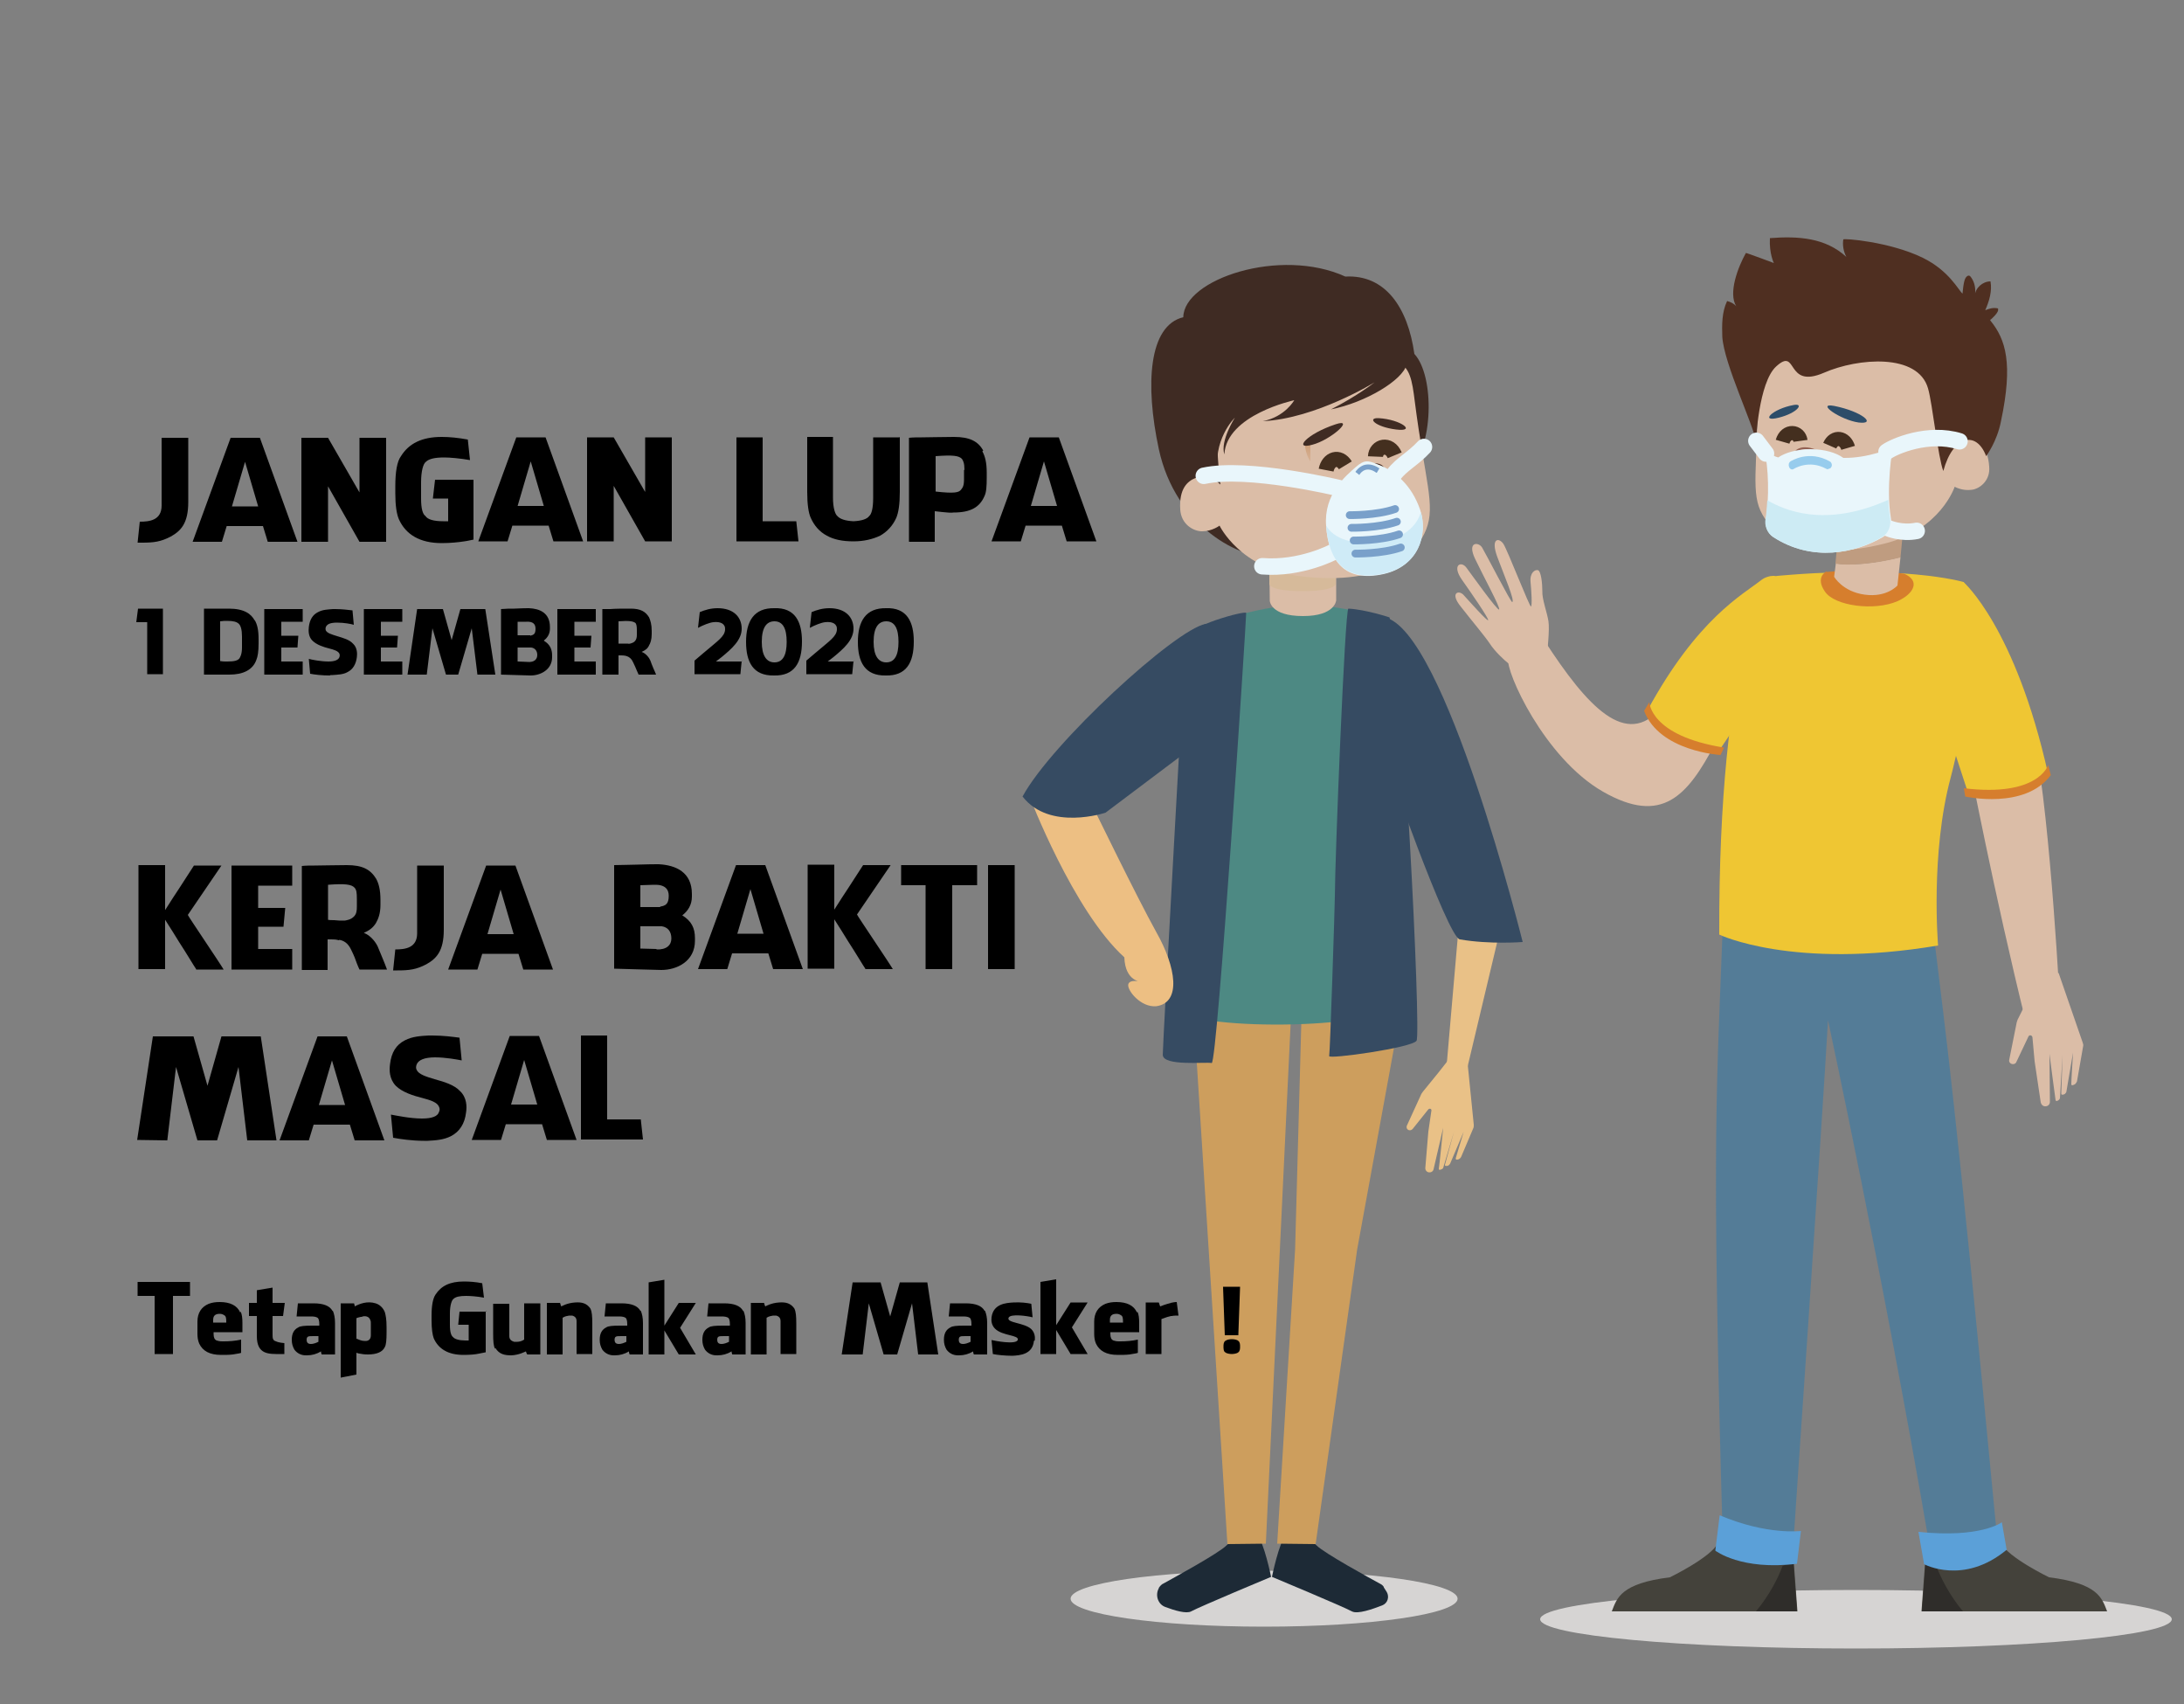 <?xml version="1.0" encoding="UTF-8"?>
<!DOCTYPE svg PUBLIC "-//W3C//DTD SVG 1.1//EN" "http://www.w3.org/Graphics/SVG/1.1/DTD/svg11.dtd">
<!-- Creator: CorelDRAW 2017 -->
<svg xmlns="http://www.w3.org/2000/svg" xml:space="preserve" width="50mm" height="39mm" version="1.1" style="shape-rendering:geometricPrecision; text-rendering:geometricPrecision; image-rendering:optimizeQuality; fill-rule:evenodd; clip-rule:evenodd"
viewBox="0 0 5000 3900"
 xmlns:xlink="http://www.w3.org/1999/xlink">
 <rect x="0" y="0" width="5000" height="3900" fill="#808080" stroke="none"/>
 <defs>
  <style type="text/css">
   <![CDATA[
    .str2 {stroke:#442F1F;stroke-width:34.58}
    .str0 {stroke:#442F1F;stroke-width:32.52}
    .str3 {stroke:#79A0CA;stroke-width:17.76;stroke-linecap:round}
    .str1 {stroke:#E9F6FB;stroke-width:37.76;stroke-linecap:round;stroke-linejoin:round}
    .fil0 {fill:none}
    .fil13 {fill:none;fill-rule:nonzero}
    .fil33 {fill:black;fill-rule:nonzero}
    .fil20 {fill:#1D2A36;fill-rule:nonzero}
    .fil12 {fill:#2D4D69;fill-rule:nonzero}
    .fil7 {fill:#2F2D2A;fill-rule:nonzero}
    .fil22 {fill:#364B62;fill-rule:nonzero}
    .fil27 {fill:#381C13;fill-rule:nonzero}
    .fil26 {fill:#3F2B23;fill-rule:nonzero}
    .fil6 {fill:#44423B;fill-rule:nonzero}
    .fil23 {fill:#4D8983;fill-rule:nonzero}
    .fil15 {fill:#4F2F21;fill-rule:nonzero}
    .fil5 {fill:#547C97;fill-rule:nonzero}
    .fil9 {fill:#5BA0D8;fill-rule:nonzero}
    .fil31 {fill:#79A0CA;fill-rule:nonzero}
    .fil10 {fill:#936052;fill-rule:nonzero}
    .fil17 {fill:#97CCED;fill-rule:nonzero}
    .fil8 {fill:#BF9C80;fill-rule:nonzero}
    .fil21 {fill:#CD9E5D;fill-rule:nonzero}
    .fil18 {fill:#CDEBF4;fill-rule:nonzero}
    .fil30 {fill:#CFEBF7;fill-rule:nonzero}
    .fil4 {fill:#D67E2D;fill-rule:nonzero}
    .fil25 {fill:#D6BA9A;fill-rule:nonzero}
    .fil1 {fill:#D6D4D3;fill-rule:nonzero}
    .fil2 {fill:#DBBDA7;fill-rule:nonzero}
    .fil19 {fill:#E9C187;fill-rule:nonzero}
    .fil16 {fill:#E9F6FB;fill-rule:nonzero}
    .fil32 {fill:#EDBF83;fill-rule:nonzero}
    .fil3 {fill:#EFC633;fill-rule:nonzero}
    .fil24 {fill:white;fill-rule:nonzero}
    .fil11 {fill:url(#id8);fill-rule:nonzero}
    .fil29 {fill:url(#id9);fill-rule:nonzero}
    .fil14 {fill:url(#id10);fill-rule:nonzero}
    .fil28 {fill:url(#id11);fill-rule:nonzero}
   ]]>
  </style>
         <mask id="id0">
  <linearGradient id="id1" gradientUnits="userSpaceOnUse" x1="4243" y1="912" x2="4212" y2="1021">
   <stop offset="0" style="stop-opacity:1; stop-color:white"/>
   <stop offset="1" style="stop-opacity:0; stop-color:white"/>
  </linearGradient>
          <rect style="fill:url(#id1)" x="4175" y="927" width="99" height="99"/>
         </mask>
         <mask id="id2">
  <linearGradient id="id3" gradientUnits="userSpaceOnUse" x1="4077" y1="934" x2="4100" y2="1013">
   <stop offset="0" style="stop-opacity:1; stop-color:white"/>
   <stop offset="1" style="stop-opacity:0; stop-color:white"/>
  </linearGradient>
          <rect style="fill:url(#id3)" x="4047" y="925" width="82" height="94"/>
         </mask>
        <mask id="id4">
  <linearGradient id="id5" gradientUnits="userSpaceOnUse" x1="3029" y1="989" x2="3046" y2="1073">
   <stop offset="0" style="stop-opacity:1; stop-color:white"/>
   <stop offset="1" style="stop-opacity:0; stop-color:white"/>
  </linearGradient>
         <rect style="fill:url(#id5)" x="2983" y="968" width="106" height="111"/>
        </mask>
        <mask id="id6">
  <linearGradient id="id7" gradientUnits="userSpaceOnUse" x1="3172" y1="968" x2="3188" y2="1048">
   <stop offset="0" style="stop-opacity:1; stop-color:white"/>
   <stop offset="1" style="stop-opacity:0; stop-color:white"/>
  </linearGradient>
         <rect style="fill:url(#id7)" x="3137" y="956" width="85" height="95"/>
        </mask>
  <linearGradient id="id8" gradientUnits="userSpaceOnUse" x1="4243" y1="912" x2="4212" y2="1021">
   <stop offset="0" style="stop-opacity:1; stop-color:#CB976C"/>
   <stop offset="1" style="stop-opacity:1; stop-color:#CB976C"/>
  </linearGradient>
  <linearGradient id="id9" gradientUnits="userSpaceOnUse" xlink:href="#id8" x1="3172" y1="968" x2="3188" y2="1048">
  </linearGradient>
  <linearGradient id="id10" gradientUnits="userSpaceOnUse" xlink:href="#id8" x1="4077" y1="934" x2="4100" y2="1013">
  </linearGradient>
  <linearGradient id="id11" gradientUnits="userSpaceOnUse" xlink:href="#id8" x1="3029" y1="989" x2="3046" y2="1073">
  </linearGradient>
 </defs>
 <g id="Layer_x0020_1">
  <rect class="fil0" width="5000" height="3900"/>
  <g id="_2202377167600">
   <g>
    <path class="fil1" d="M4972 3706c0,37 -324,67 -723,67 -400,0 -723,-30 -723,-67 0,-37 324,-67 723,-67 399,0 723,30 723,67z"/>
    <g>
     <path class="fil2" d="M3543 1491c-1,-3 5,-48 2,-69 -3,-20 -15,-51 -14,-69 0,-18 -3,-46 -10,-48 -7,-2 -19,6 -17,27 2,21 4,54 1,56 -3,2 -53,-127 -63,-143 -11,-16 -30,-13 -14,30 16,43 41,101 34,103 -3,1 -61,-112 -69,-125 -8,-13 -35,-14 -16,26 19,40 59,113 55,116 -4,3 -63,-80 -75,-96 -12,-16 -34,-6 -10,28 24,34 59,85 60,92 1,7 -46,-46 -57,-58 -11,-11 -31,-4 -6,27 24,31 53,65 66,84 12,19 35,40 43,46 9,6 91,-25 90,-29z"/>
     <path class="fil2" d="M3803 1620c-80,94 -169,-2 -268,-155 -53,-5 -75,17 -82,43 -7,27 82,227 217,304 135,77 193,10 256,-109 -2,-77 -123,-85 -123,-85z"/>
     <path class="fil3" d="M4063 1318c0,0 -17,-1 -30,9 -43,34 -147,88 -262,300 0,0 9,74 162,95l84 -125c0,0 169,-165 46,-278z"/>
     <path class="fil4" d="M3939 1728c0,0 -140,-8 -175,-101l12 -20c0,0 1,77 171,104l-8 17z"/>
     <path class="fil2" d="M4506 1735c0,0 60,314 132,604l79 -21c0,0 -22,-436 -59,-622l-152 38z"/>
     <path class="fil5" d="M3944 2119c-13,358 -27,473 0,1403 0,0 52,74 161,20 0,0 66,-963 80,-1207 0,0 128,594 231,1195 0,0 84,49 156,-12 -99,-1038 -117,-1146 -144,-1371 0,0 -287,38 -484,-27z"/>
     <g>
      <g>
       <path class="fil6" d="M4691 3610c0,0 -93,-45 -110,-78 0,0 -52,0 -66,52 0,0 -71,24 -107,-18l-9 122 425 0c-12,-31 -21,-64 -133,-78z"/>
       <path class="fil7" d="M4408 3566c7,8 16,15 25,18 10,27 30,67 61,104l-94 0 9 -122z"/>
      </g>
     </g>
     <g>
      <g>
       <path class="fil6" d="M3823 3610c0,0 93,-45 110,-78 0,0 51,-19 66,33 0,0 78,15 107,1l9 122 -425 0c12,-31 21,-64 133,-78z"/>
       <path class="fil7" d="M4106 3566c-7,8 -16,15 -25,18 -10,27 -30,67 -61,104l94 0 -9 -122z"/>
      </g>
     </g>
     <path class="fil3" d="M4048 1320c0,0 -114,170 -112,819 0,0 168,81 501,25 0,0 -18,-211 29,-385 0,0 97,-364 29,-447 0,0 -142,-42 -447,-12z"/>
     <path class="fil3" d="M4495 1332c0,0 119,103 194,440 0,0 -29,68 -182,47l-47 -144c0,0 -115,-268 34,-343z"/>
     <path class="fil4" d="M4181 1308c0,0 -26,13 -3,46 22,33 113,45 166,22 38,-17 53,-47 15,-63 0,0 -86,-12 -177,-4z"/>
     <g>
      <path class="fil2" d="M4203 1289l-4 31c0,0 19,34 70,41 51,7 75,-21 75,-21l7 -65c-63,16 -124,20 -148,14z"/>
      <path class="fil8" d="M4351 1275l7 -73 -146 -19 -10 107c25,5 85,2 148,-14z"/>
     </g>
     <path class="fil4" d="M4499 1823c0,0 137,31 196,-49l-6 -23c0,0 -22,74 -193,53l3 18z"/>
     <path class="fil9" d="M3937 3468l-10 81c0,0 59,46 187,30l9 -75c0,0 -78,10 -186,-36z"/>
     <path class="fil9" d="M4392 3506l13 74c0,0 90,49 189,-33l-11 -63c0,0 -48,37 -191,22z"/>
     <g>
      <g>
       <path class="fil2" d="M4024 902c0,170 -17,227 11,276 26,47 102,111 280,66 128,-32 160,-130 160,-130 0,0 17,10 39,7 18,-2 43,-21 40,-53 -3,-45 -24,-59 -41,-63 -31,-9 -52,21 -52,21 0,0 0,-65 -7,-112 -7,-48 -15,-98 -241,-111 -56,-3 -131,-5 -161,9 -28,13 -29,44 -29,90z"/>
       <g>
        <g>
         <path class="fil10" d="M4163 1033c-8,-2 -17,-4 -25,-5 -8,0 -17,1 -23,6 -6,5 -4,14 1,20 5,6 12,11 19,16 -8,-3 -16,-7 -22,-14 -2,-2 -3,-4 -4,-5 -1,-2 -2,-4 -2,-7 -1,-5 1,-10 5,-14 8,-6 17,-7 26,-6 9,1 17,4 25,8z"/>
        </g>
       </g>
       <g>
        <path class="fil10" d="M4269 1117c2,5 1,10 0,15 -2,5 -4,10 -8,13 -7,8 -17,13 -27,15 -10,2 -21,1 -30,-2 -5,-1 -10,-3 -14,-5 -5,-2 -9,-4 -13,-7 5,1 10,3 14,4 5,1 10,2 14,3 10,1 19,2 29,0 9,-1 18,-5 25,-12 6,-6 13,-15 11,-25z"/>
       </g>
       <g>
        <path class="fil11" style="mask:url(#id0)" d="M4186 931c-5,20 -24,78 33,90 57,12 52,-59 52,-59 0,0 -59,-25 -84,-31z"/>
        <path class="fil12" d="M4199 929c65,13 98,43 56,38 -42,-6 -99,-46 -56,-38z"/>
        <path class="fil13 str0" d="M4189 1020c10,-23 35,-19 42,5"/>
       </g>
       <g>
        <path class="fil14" style="mask:url(#id2)" d="M4117 929c5,15 24,71 -20,84 -44,13 -46,-59 -46,-59 0,0 46,-19 66,-26z"/>
        <path class="fil12" d="M4106 927c-49,9 -78,40 -34,29 44,-11 59,-34 34,-29z"/>
        <path class="fil13 str0" d="M4081 1011c8,-28 38,-24 41,-2"/>
       </g>
      </g>
      <path class="fil15" d="M4575 706c-13,-3 -22,1 -30,4 9,-21 16,-43 12,-66 -18,0 -35,15 -36,33 3,-15 0,-31 -9,-43 -1,-1 -2,-3 -4,-3 -3,-1 -6,2 -8,5 -5,7 -7,36 -7,36 -9,-7 -30,-52 -91,-82 -76,-37 -182,-45 -182,-42 -2,12 0,27 7,40 -48,-44 -110,-48 -175,-43 -2,35 9,57 9,57 0,0 -64,-24 -64,-23 -18,32 -41,92 -22,122 -5,-6 -13,-10 -21,-12 -12,25 -12,54 -11,82 4,62 72,203 77,239 0,0 6,-134 46,-171 51,-47 20,53 110,14 78,-34 215,-45 238,36 10,34 23,159 35,189 22,-82 76,-93 98,-34 0,0 25,-33 34,-80 28,-132 11,-187 -24,-230 -2,-2 1,-3 1,-3 0,0 20,-17 16,-24z"/>
     </g>
     <path class="fil13 str1" d="M4043 1038c0,0 -15,-20 -22,-29"/>
     <path class="fil2" d="M4669 2228c0,6 -38,82 -48,102 -2,3 -3,7 -4,10l-17 85c-1,3 0,6 2,8 4,4 12,3 14,-2l28 -59c2,-4 8,-3 9,2l5 55 14 94c1,5 5,9 10,9l1 0c6,0 10,-5 10,-10l-1 -110c0,0 13,101 14,106 1,5 10,-1 10,-5l6 -99c0,0 -3,86 -3,89 0,5 8,1 8,1 2,-2 4,-4 4,-7l15 -88c0,0 -4,63 -4,71 -1,8 9,1 9,1 2,-2 3,-4 4,-6l14 -80c1,-3 0,-6 -1,-9l-55 -159 -43 0z"/>
     <path class="fil13 str1" d="M4319 1034c18,-13 96,-46 167,-24"/>
     <path class="fil13 str1" d="M4323 1209c0,0 30,13 65,6"/>
     <g>
      <path class="fil16" d="M4331 1025c0,0 -53,24 -111,23 -16,-12 -44,-20 -75,-20 -31,0 -58,8 -74,19 -16,-4 -33,-19 -33,-20 12,41 12,116 5,160 -3,17 4,34 17,42 89,58 188,37 251,0 14,-8 21,-26 18,-43 -12,-70 4,-161 4,-161z"/>
      <g>
       <path class="fil17" d="M4185 1074c-1,0 -2,0 -4,-1 -40,-22 -74,0 -74,0 -4,3 -9,1 -11,-4 -2,-5 -1,-10 3,-13 2,-1 42,-27 90,0 4,2 6,8 4,12 -1,3 -4,5 -7,5z"/>
      </g>
      <path class="fil18" d="M4046 1145c-1,16 -2,30 -4,42 -3,17 4,33 17,42 89,58 188,37 250,0 14,-8 21,-26 18,-43 -2,-13 -4,-27 -4,-42 -148,66 -240,22 -277,1z"/>
     </g>
    </g>
   </g>
   <g>
    <path class="fil1" d="M3337 3659c0,35 -198,64 -443,64 -245,0 -443,-29 -443,-64 0,-35 198,-64 443,-64 245,0 443,29 443,64z"/>
    <g>
     <g>
      <path class="fil19" d="M3320 2419c-1,5 -49,63 -62,79 -2,3 -4,5 -5,8l-32 70c-1,2 -1,5 0,7 3,5 9,5 13,1l36 -45c3,-3 8,-1 7,3l-7 48 -7 84c0,4 3,8 7,9l1 0c5,1 10,-2 11,-7l22 -95c0,0 -9,90 -10,94 -1,5 9,1 10,-2l25 -84c0,0 -20,74 -21,77 -1,4 7,2 7,2 2,-1 4,-3 5,-5l31 -73c0,0 -16,54 -18,60 -2,7 7,3 7,3 2,-1 4,-3 5,-5l28 -66c1,-2 1,-5 1,-8l-15 -149 -37 -8z"/>
      <path class="fil19" d="M3312 2437l33 -380c7,-26 15,-41 52,-47 56,-9 40,107 40,107l-79 332c-20,5 -45,1 -45,-12z"/>
      <path class="fil20" d="M3168 3632c-2,-3 -4,-5 -8,-7 -24,-13 -128,-70 -146,-88 -21,-21 -53,-41 -70,-24 -16,17 -32,96 -32,96 0,0 163,68 183,79 13,7 47,-5 70,-14 12,-5 16,-19 10,-30l-7 -11z"/>
      <path class="fil21" d="M2984 2167l-19 692 -41 674 88 1 95 -674 110 -602c0,0 -199,-176 -234,-91z"/>
      <path class="fil20" d="M2653 3634c3,-4 6,-8 11,-10 27,-15 126,-69 144,-87 21,-21 53,-41 70,-24 16,17 32,96 32,96 0,0 -163,68 -183,79 -11,6 -38,-2 -59,-10 -17,-6 -24,-27 -15,-43z"/>
      <path class="fil21" d="M2963 2170l-65 1363 -88 1 -81 -1273c0,0 199,-176 234,-91z"/>
      <path class="fil22" d="M2949 1511c0,0 128,-117 221,-98 138,28 316,743 316,743 0,0 -74,6 -144,-6 -28,-5 -173,-418 -166,-402 7,15 -15,132 -15,132 0,0 -247,-291 -211,-369z"/>
      <path class="fil23" d="M3188 1806c4,-138 -28,-332 -18,-392 0,0 -131,-37 -214,-29 -83,8 -142,29 -151,33 -15,7 -106,855 -97,894 11,48 507,46 467,-22 0,0 12,-437 14,-484z"/>
      <path class="fil22" d="M2714 1460c0,0 -52,927 -52,954 0,27 99,16 112,19 13,3 79,-1009 79,-1030 0,-7 -139,31 -139,58z"/>
      <path class="fil22" d="M3181 1413c0,0 -54,-18 -94,-20 -8,0 -31,578 -31,658 0,19 -11,358 -13,366 -3,8 190,-19 200,-35 11,-16 -32,-886 -62,-969z"/>
      <g>
       <path class="fil24" d="M3300 2256c0,0 0,0 0,0l0 0z"/>
      </g>
     </g>
     <path class="fil13 str1" d="M3089 1248c0,0 13,8 32,1"/>
     <g>
      <g>
       <path class="fil2" d="M3059 1288l0 86c0,0 -2,36 -76,36 -75,0 -76,-35 -76,-35l-1 -87 152 0z"/>
      </g>
      <g>
       <path class="fil25" d="M3058 1288l0 49c0,0 -2,16 -76,16 -75,0 -76,-16 -76,-16l0 -49 152 0z"/>
      </g>
      <path class="fil26" d="M3225 1077c57,-51 60,-216 13,-267 -15,-107 -67,-182 -158,-177 -149,-68 -370,6 -371,93 -79,19 -88,153 -56,302 38,177 190,256 261,245 153,-23 312,-196 312,-196z"/>
      <path class="fil2" d="M3239 919c23,180 48,237 26,293 -21,53 -93,130 -287,107 -139,-17 -186,-116 -186,-116 0,0 -17,13 -40,13 -20,0 -48,-16 -50,-50 -3,-48 17,-65 35,-72 31,-13 57,15 57,15 0,0 -9,-68 -7,-120 1,-51 3,-105 239,-150 58,-11 138,-23 171,-11 31,10 36,43 42,91z"/>
      <g>
       <g>
        <path class="fil27" d="M3110 1075c7,-6 16,-10 25,-13 9,-2 20,-3 29,3 4,3 8,9 7,15 0,3 -1,5 -2,8 -1,2 -2,4 -4,6 -6,8 -14,13 -22,17 6,-7 13,-13 18,-20 5,-7 5,-16 -1,-20 -6,-4 -15,-5 -24,-4 -9,1 -17,4 -26,7z"/>
       </g>
      </g>
      <g>
       <path class="fil28" style="mask:url(#id4)" d="M3072 971c8,20 36,80 -22,100 -58,20 -63,-55 -63,-55 0,0 58,-35 85,-44z"/>
       <path class="fil26" d="M3058 971c-67,22 -98,59 -54,47 43,-11 99,-62 54,-47z"/>
       <path class="fil13 str2" d="M3080 1065c-14,-23 -39,-15 -44,11"/>
      </g>
      <g>
       <path class="fil29" style="mask:url(#id6)" d="M3145 960c-4,17 -16,78 32,86 48,8 40,-68 40,-68 0,0 -51,-14 -73,-18z"/>
       <path class="fil26" d="M3156 957c52,3 88,32 40,26 -48,-6 -67,-27 -40,-26z"/>
       <path class="fil13 str2" d="M3193 1042c-12,-29 -43,-21 -44,3"/>
      </g>
      <path class="fil26" d="M2769 932c15,-27 66,-116 178,-164 102,-44 193,-28 224,-21l49 88c-9,35 -93,86 -173,102 61,-31 100,-62 100,-62 0,0 -134,83 -256,89 51,-10 72,-48 72,-48 0,0 -155,33 -160,124 -10,-31 24,-84 24,-84 0,0 -53,51 -38,134 -52,-60 -21,-158 -21,-158z"/>
     </g>
     <path class="fil13 str1" d="M3053 1263c0,0 -75,40 -163,33"/>
     <g>
      <path class="fil16" d="M3105 1068c-24,21 -75,63 -69,136 6,82 44,129 131,110 81,-18 103,-93 84,-148 -19,-55 -57,-89 -99,-104 -22,-9 -29,-9 -47,6z"/>
      <path class="fil30" d="M3164 1239c-68,11 -111,-7 -128,-36 0,0 0,0 0,0 6,82 43,128 131,110 81,-17 101,-88 86,-141 -7,24 -29,57 -89,67z"/>
      <g>
       <path class="fil31" d="M3151 1082c-22,-16 -35,-2 -39,5l-9 -7c2,-3 8,-11 18,-15 8,-3 21,-4 37,7l-6 10z"/>
      </g>
      <g>
       <path class="fil13 str3" d="M3090 1179c0,0 61,1 104,-14"/>
       <path class="fil13 str3" d="M3094 1208c0,0 61,1 104,-14"/>
       <path class="fil13 str3" d="M3099 1237c0,0 61,1 104,-14"/>
       <path class="fil13 str3" d="M3103 1267c0,0 61,1 104,-14"/>
      </g>
     </g>
     <path class="fil13 str1" d="M3191 1086c17,-23 44,-36 69,-63"/>
     <path class="fil13 str1" d="M3065 1117c0,0 -208,-50 -309,-28"/>
     <path class="fil32" d="M2500 1842c0,0 102,210 147,291 46,81 58,162 0,170 -36,3 -67,-37 -64,-50 3,-13 30,-6 30,-6 0,0 -37,0 -39,-56 -117,-106 -217,-368 -217,-368l144 20z"/>
     <path class="fil22" d="M2760 1428c-70,13 -353,273 -419,395 62,80 190,37 190,37l210 -158c0,0 15,-27 24,-119 7,-76 10,-120 -5,-155z"/>
    </g>
   </g>
  </g>
  <path class="fil33" d="M431 1002l-61 0 0 155c0,34 -28,37 -50,37l-5 48 10 0c27,0 43,-2 66,-14 23,-13 40,-30 40,-79l0 -58 0 -88zm250 238l-86 -238 -67 0 -87 238 67 0 11 -36 83 0 11 36 67 0zm-89 -81l-61 0 30 -102 30 102zm292 -157l-61 0 0 125 -72 -125 -61 0 0 238 61 0 0 -127 72 127 61 0 0 -108 0 -130zm200 96l-60 0 -28 0 -5 43 35 0 0 52 -5 0 -6 0c-22,0 -36,-4 -41,-12 -6,-4 -10,-16 -10,-40l0 -37c0,-26 5,-43 11,-47 7,-7 21,-10 42,-10 13,0 36,2 59,6l-5 -47c-22,-4 -41,-6 -60,-6 -45,0 -75,15 -93,44 -9,12 -13,36 -13,69l0 16c0,28 3,47 8,59 16,36 49,55 98,55 21,0 39,-2 52,-4 8,-1 15,-3 21,-4l0 -92 0 -15 0 -28zm251 141l-86 -238 -67 0 -87 238 67 0 11 -36 83 0 11 36 67 0zm-89 -81l-61 0 30 -102 30 102zm292 -157l-61 0 0 125 -72 -125 -61 0 0 238 61 0 0 -127 72 127 61 0 0 -108 0 -130zm285 192l-77 0 0 -192 -60 0 0 238 142 0 -5 -46zm236 -192l-60 0 0 139c0,24 -4,37 -9,41 -5,7 -17,11 -36,12 -19,-1 -31,-5 -37,-12 -5,-4 -10,-18 -10,-42l0 -139 -59 0 0 126c0,28 3,48 8,59 8,18 20,32 37,41 16,9 36,13 61,13 24,0 44,-5 61,-13 16,-9 29,-23 37,-41 5,-12 8,-31 8,-59l0 -126zm192 30c-12,-21 -31,-31 -67,-31 -30,0 -56,1 -74,1 -10,0 -20,0 -29,1l0 238 59 0 0 -70c6,1 12,1 18,2 10,1 20,2 25,1 39,0 60,-12 71,-38 4,-8 5,-22 5,-42l0 -11c0,-24 -4,-38 -10,-49zm-44 45l0 21c0,15 -3,19 -7,24 -5,6 -14,9 -58,4l0 -81c40,-3 53,-1 60,6 3,4 6,10 6,25zm303 163l-86 -238 -67 0 -87 238 67 0 11 -36 83 0 11 36 67 0zm-89 -81l-61 0 30 -102 30 102z"/>
  <path class="fil33" d="M374 1393l-58 0 -4 31 25 0 0 0 0 119 36 0 0 -150zm209 27c-8,-15 -24,-27 -59,-27 -4,0 -18,0 -31,0 -8,0 -16,0 -26,0l0 151c5,0 10,0 17,0 10,0 25,0 41,0 32,0 54,-11 62,-34 3,-7 5,-19 5,-37l0 -10c0,-21 -3,-34 -9,-44zm-29 39l0 23c0,15 -4,22 -6,25 -4,5 -12,7 -27,7l-4 0c-3,0 -8,0 -13,-1l0 -91c6,-1 12,-1 16,-1 14,0 22,2 27,7 4,4 7,13 7,29zm90 -36l49 0 0 -29 -88 0 0 150 88 0 0 -30 -49 0 0 -32 37 0 2 -27 -39 0 0 -32zm113 122l5 0c11,-1 24,-1 34,-7 12,-6 19,-18 21,-34 1,-8 1,-22 -9,-31 -8,-9 -23,-13 -36,-17 -13,-4 -23,-7 -26,-13 -1,-3 -1,-5 0,-8 3,-7 11,-10 26,-10 15,0 32,3 38,5l-3 -33c-9,-1 -24,-3 -39,-3l-6 0c-11,1 -23,1 -34,7 -12,6 -19,17 -21,34 -1,9 -1,22 8,31 10,10 26,15 38,18 12,3 21,6 24,12 1,3 1,5 0,8 -2,6 -10,10 -25,10 -17,0 -38,-4 -45,-6l3 34c10,2 27,4 45,4zm115 -122l49 0 0 -29 -88 0 0 150 88 0 0 -30 -49 0 0 -32 37 0 2 -27 -39 0 0 -32zm262 121l-23 -150 -57 0 -20 71 -20 -71 -59 0 -22 150 44 0 13 -106 31 106 28 0 31 -106 13 106 42 0zm111 -78c8,-6 14,-15 14,-27l0 -4c0,-32 -23,-42 -48,-43 -3,0 -18,0 -34,1 -9,0 -19,0 -30,1l0 150c2,0 62,2 68,2 22,0 49,-13 49,-42l0 -4c0,-14 -5,-25 -18,-33l0 0zm-31 -12l-29 0 0 -31 20 0c16,-1 21,6 21,16 0,12 -4,14 -12,16l0 0zm-5 61l-23 -1 -1 0 0 -32 31 0c9,1 14,8 14,17 0,10 -7,17 -21,16l0 0zm106 -92l49 0 0 -29 -88 0 0 150 88 0 0 -30 -49 0 0 -32 37 0 2 -27 -39 0 0 -32zm117 78c10,2 15,9 18,16 3,6 6,13 8,18 1,3 3,6 4,9l40 0c-2,-5 -4,-10 -6,-14 -3,-7 -6,-15 -7,-18 -2,-5 -9,-16 -20,-20 9,-4 14,-8 17,-15 3,-5 6,-13 6,-26l0 -7c0,-15 -3,-24 -6,-31 -8,-13 -19,-20 -42,-20 -19,0 -35,0 -47,1 -7,0 -13,0 -18,0l0 150 37 0 0 -44c1,0 3,0 5,0 3,0 7,0 12,1zm-16 -28l0 -51c25,-2 34,0 39,4 2,3 3,7 3,16l0 11c0,6 -1,11 -5,15 -3,3 -7,4 -10,5 -2,0 -4,1 -5,0 -2,0 -8,0 -13,0 -3,0 -6,0 -9,0zm283 41l-60 0 13 -10c23,-19 46,-39 46,-65 0,-27 -19,-47 -55,-47 -16,0 -29,4 -41,9l-4 36c11,-6 26,-12 35,-13 17,-2 28,4 27,17 -1,16 -16,25 -50,54l-20 17 0 31 105 0 3 -30zm74 -122c-47,-1 -65,30 -65,77 0,46 16,78 64,77 46,1 64,-28 64,-78 0,-44 -15,-78 -64,-76zm0 124c-18,0 -29,-15 -29,-47 0,-33 11,-47 29,-47 19,0 28,16 28,47 0,31 -9,47 -28,47zm182 -2l-60 0 13 -10c23,-19 46,-39 46,-65 0,-27 -19,-47 -55,-47 -16,0 -29,4 -41,9l-4 36c11,-6 26,-12 35,-13 17,-2 28,4 27,17 -1,16 -16,25 -50,54l-20 17 0 31 105 0 3 -30zm74 -122c-47,-1 -65,30 -65,77 0,46 16,78 64,77 46,1 64,-28 64,-78 0,-44 -15,-78 -64,-76zm0 124c-18,0 -29,-15 -29,-47 0,-33 11,-47 29,-47 19,0 28,16 28,47 0,31 -9,47 -28,47z"/>
  <path class="fil33" d="M449 2219l63 0c-10,-17 -82,-123 -82,-125l77 -113 -63 0c0,0 -17,26 -33,51 -10,15 -21,32 -33,51l0 -103 -61 0 0 238 61 0 0 -113c12,19 23,36 32,51 17,26 34,55 39,62zm142 -192l78 0 0 -46 -139 0 0 238 139 0 0 -47 -78 0 0 -51 58 0 4 -43 -62 0 0 -50zm186 124c16,3 23,14 28,25 5,10 9,20 12,29 2,5 4,10 6,14l63 0c-3,-8 -6,-16 -9,-23 -5,-12 -10,-24 -12,-29 -3,-7 -14,-25 -32,-32 14,-6 22,-13 28,-23 5,-9 10,-21 10,-41l0 -11c0,-24 -4,-38 -10,-49 -13,-21 -31,-31 -67,-31 -30,0 -56,1 -74,1 -10,0 -20,0 -29,1l0 238 59 0 0 -70c2,0 5,0 8,0 5,0 11,0 18,2zm-26 -45l0 -81c39,-3 54,-1 61,7 4,5 5,10 5,26l0 17c0,10 -1,17 -7,23 -5,5 -11,7 -16,8 -3,1 -6,1 -9,1 -4,0 -12,0 -20,-1 -5,0 -10,0 -15,-1zm265 -125l-61 0 0 155c0,34 -28,37 -50,37l-5 48 10 0c27,0 43,-2 66,-14 23,-13 40,-30 40,-79l0 -58 0 -88zm250 238l-86 -238 -67 0 -87 238 67 0 11 -36 83 0 11 36 67 0zm-89 -81l-61 0 30 -102 30 102zm385 -43c13,-10 22,-24 22,-43l0 -6c0,-50 -37,-66 -76,-68 -4,0 -29,0 -54,1 -14,0 -30,1 -48,1l0 237c3,0 98,3 108,3 36,0 77,-20 77,-67l0 -6c0,-23 -8,-39 -29,-52l0 0zm-50 -19l-46 0 0 -50 31 -1c25,-1 34,10 34,25 0,19 -7,23 -20,25l0 0zm-9 96l-36 -1 -1 0 0 -51 49 0c14,2 22,12 22,28 0,15 -11,26 -34,25l0 0zm335 46l-86 -238 -67 0 -87 238 67 0 11 -36 83 0 11 36 67 0zm-89 -81l-61 0 30 -102 30 102zm232 81l63 0c-10,-17 -82,-123 -82,-125l77 -113 -63 0c0,0 -17,26 -33,51 -10,15 -21,32 -33,51l0 -103 -61 0 0 238 61 0 0 -113c12,19 23,36 32,51 17,26 34,55 39,62zm256 -192l0 -46 -57 0 -61 0 -56 0 0 46 56 0 0 192 61 0 0 -108 0 -84 57 0zm86 -46l-61 0 0 238 61 0 0 -108 0 -130zm-1690 630l-36 -238 -90 0 -32 113 -32 -113 -93 0 -36 237 69 1 20 -168 49 168 45 0 49 -168 20 168 67 0zm247 0l-86 -238 -67 0 -87 238 67 0 11 -36 83 0 11 36 67 0zm-89 -81l-61 0 30 -102 30 102zm180 82l8 0c18,-1 37,-2 54,-11 19,-10 31,-28 34,-54 2,-13 2,-34 -14,-49 -13,-14 -36,-21 -58,-27 -20,-6 -36,-11 -41,-21 -2,-4 -2,-8 0,-13 4,-10 18,-16 42,-16 24,0 51,5 61,7l-5 -52c-15,-2 -38,-5 -62,-5l-9 0c-17,1 -37,2 -54,11 -20,10 -31,28 -34,54 -2,14 -2,34 13,50 15,15 41,23 61,28 19,5 34,10 38,20 2,4 2,8 0,12 -3,10 -16,15 -39,15 -27,0 -60,-7 -71,-9l5 53c16,3 43,7 71,7zm349 -2l-86 -238 -67 0 -87 238 67 0 11 -36 83 0 11 36 67 0zm-89 -81l-61 0 30 -102 30 102zm236 34l-77 0 0 -192 -60 0 0 238 142 0 -5 -46z"/>
  <path class="fil33" d="M435 2966l0 -32 -39 0 -42 0 -39 0 0 32 39 0 0 133 42 0 0 -75 0 -58 39 0zm115 38c-7,-16 -23,-24 -47,-24 -9,0 -17,1 -25,4 -17,7 -26,21 -26,41l0 28c0,7 1,15 4,22 8,17 24,26 50,26 10,0 19,0 27,-1 12,-2 19,-3 19,-4l0 -30 0 0c-14,3 -27,4 -40,4l-3 0c-6,0 -10,-1 -13,-2 -5,-2 -7,-7 -7,-15l0 -4 66 0 0 -1 0 -20c0,-11 -1,-20 -4,-26zm-32 21l0 2 -30 0 0 -6c0,-9 4,-14 15,-14 4,0 7,1 10,3 4,2 5,6 5,15zm133 49c-1,0 -13,-1 -19,-4 -8,-2 -8,-8 -8,-16l0 -42 0 34 0 -34 24 0 4 -30 -28 0 0 -35 -36 6 0 29 -18 0 0 30 18 0 0 22c0,11 0,23 0,24 0,43 28,41 54,41l9 0 0 -26zm110 -74c-6,-11 -20,-17 -43,-17l-36 0 -3 30 34 0c6,0 11,1 14,3 2,1 4,6 4,14l0 4 -17 0c-17,0 -27,1 -31,4 -10,5 -15,14 -15,28l0 1c0,8 2,15 6,22 6,8 15,13 26,13l3 0c11,0 22,-3 32,-9 0,2 0,4 1,5 0,1 0,2 1,2l30 0 0 -72c0,-12 -2,-21 -5,-28zm-32 58l0 13c-6,3 -12,5 -17,5 -7,0 -10,-3 -10,-10 0,-3 1,-5 2,-6 2,-2 6,-2 13,-2l12 0zm51 -73l0 25 0 143 36 -7 0 -46 0 -4c2,1 5,2 7,2 5,1 11,2 19,2 21,0 34,-6 39,-17 3,-5 4,-16 4,-34l0 -11c0,-19 -2,-28 -4,-35 -2,-5 -8,-16 -21,-20 -19,-6 -37,1 -48,7 0,-2 0,-3 -1,-5 0,-1 0,-2 -1,-2l-30 0 0 3zm36 80l0 -48c4,-2 7,-2 10,-3 2,0 3,0 4,-1 10,-2 16,2 18,9 1,2 1,4 1,7l0 27c0,7 -3,12 -10,13l-3 0 -2 0c-5,0 -11,-2 -17,-5zm298 -63l-42 0 -20 0 -3 30 24 0 0 36 -3 0 -4 0c-15,0 -25,-3 -29,-8 -4,-3 -7,-11 -7,-28l0 -26c0,-18 4,-30 8,-33 5,-5 14,-7 29,-7 9,0 25,1 41,4l-4 -33c-15,-3 -29,-4 -42,-4 -32,0 -52,10 -65,30 -6,9 -9,25 -9,48l0 11c0,19 2,33 5,41 11,25 34,38 68,38 15,0 27,-1 36,-3 5,-1 10,-2 15,-3l0 -64 0 -10 0 -20zm20 83c9,15 22,17 37,17 18,-1 30,-8 33,-9 1,2 1,4 2,5l1 2 30 0 0 -117 -37 0 0 83c-6,4 -12,5 -16,5 -2,0 -5,0 -7,0 -7,-2 -11,-6 -11,-13l0 -74 -37 0 0 68c0,19 1,28 4,35zm219 -88c-9,-15 -22,-17 -36,-16 -18,1 -30,8 -32,9 -1,-2 -2,-4 -2,-6l-1 -2 -30 0 0 118 36 0 0 -84c6,-4 11,-4 15,-5 2,0 5,0 7,0 7,2 10,6 10,13l0 75 36 0 0 -69c0,-18 -1,-28 -4,-34zm113 3c-6,-11 -20,-17 -43,-17l-36 0 -3 30 34 0c6,0 11,1 14,3 2,1 4,6 4,14l0 4 -17 0c-17,0 -27,1 -31,4 -10,5 -15,14 -15,28l0 1c0,8 2,15 6,22 6,8 15,13 26,13l3 0c11,0 22,-3 32,-9 0,2 0,4 1,5 0,1 0,2 1,2l30 0 0 -72c0,-12 -2,-21 -5,-28zm-32 58l0 13c-6,3 -12,5 -17,5 -7,0 -10,-3 -10,-10 0,-3 1,-5 2,-6 2,-2 6,-2 13,-2l12 0zm87 -129l-36 6 0 165 36 0 0 -55 0 0 33 55 39 0 -36 -61 36 -57 -39 0 -33 52 0 0 0 -106zm180 71c-6,-11 -20,-17 -43,-17l-36 0 -3 30 34 0c6,0 11,1 14,3 2,1 4,6 4,14l0 4 -17 0c-17,0 -27,1 -31,4 -10,5 -15,14 -15,28l0 1c0,8 2,15 6,22 6,8 15,13 26,13l3 0c11,0 22,-3 32,-9 0,2 0,4 1,5 0,1 0,2 1,2l30 0 0 -72c0,-12 -2,-21 -5,-28zm-32 58l0 13c-6,3 -12,5 -17,5 -7,0 -10,-3 -10,-10 0,-3 1,-5 2,-6 2,-2 6,-2 13,-2l12 0zm151 -61c-9,-15 -22,-17 -36,-16 -18,1 -30,8 -32,9 -1,-2 -2,-4 -2,-6l-1 -2 -30 0 0 118 36 0 0 -84c6,-4 11,-4 15,-5 2,0 5,0 7,0 7,2 10,6 10,13l0 75 36 0 0 -69c0,-18 -1,-28 -4,-34zm328 103l-25 -165 -63 0 -22 78 -22 -78 -64 0 -25 165 48 0 14 -117 34 117 31 0 34 -117 14 117 47 0zm106 -100c-6,-11 -20,-17 -43,-17l-36 0 -3 30 34 0c6,0 11,1 14,3 2,1 4,6 4,14l0 4 -17 0c-17,0 -27,1 -31,4 -10,5 -15,14 -15,28l0 1c0,8 2,15 6,22 6,8 15,13 26,13l3 0c11,0 22,-3 32,-9 0,2 0,4 1,5 0,1 0,2 1,2l30 0 0 -72c0,-12 -2,-21 -5,-28zm-32 58l0 13c-6,3 -12,5 -17,5 -7,0 -10,-3 -10,-10 0,-3 1,-5 2,-6 2,-2 6,-2 13,-2l12 0zm147 10c1,-8 0,-18 -8,-26 -16,-15 -57,-14 -52,-26 4,-10 44,-4 55,-1l-3 -31c-9,-2 -25,-4 -41,-3 -17,1 -46,3 -50,34 -1,8 0,18 8,26 17,17 56,14 52,26 -5,11 -51,2 -60,0l3 32c9,2 28,4 45,4 17,-1 46,-3 49,-34zm49 -140l-36 6 0 165 36 0 0 -55 0 0 33 55 39 0 -36 -61 36 -57 -39 0 -33 52 0 0 0 -106zm185 76c-7,-16 -23,-24 -47,-24 -9,0 -17,1 -25,4 -17,7 -26,21 -26,41l0 28c0,7 1,15 4,22 8,17 24,26 50,26 10,0 19,0 27,-1 12,-2 19,-3 19,-4l0 -30 0 0c-14,3 -27,4 -40,4l-3 0c-6,0 -10,-1 -13,-2 -5,-2 -7,-7 -7,-15l0 -4 66 0 0 -1 0 -20c0,-11 -1,-20 -4,-26zm-32 21l0 2 -30 0 0 -6c0,-9 4,-14 15,-14 4,0 7,1 10,3 4,2 5,6 5,15zm110 -43c-7,2 -12,3 -17,5 -4,2 -6,2 -8,3 -1,-2 -1,-4 -2,-6 0,-1 -1,-2 -1,-3l-30 0 0 118 36 0 0 -74 0 -6c10,-4 17,-6 22,-7l2 0c3,-1 11,-1 15,-1l-4 -31c-5,0 -9,1 -14,2zm158 100c0,-4 0,-10 -4,-13 -3,-3 -10,-4 -15,-4 -5,0 -11,1 -15,4 -4,3 -4,9 -4,13 0,4 0,11 4,13 3,3 11,4 15,4 4,0 12,-1 15,-4 4,-3 4,-9 4,-13zm-34 -26l30 0 4 -111 -39 0 4 111z"/>
 </g>
</svg>
